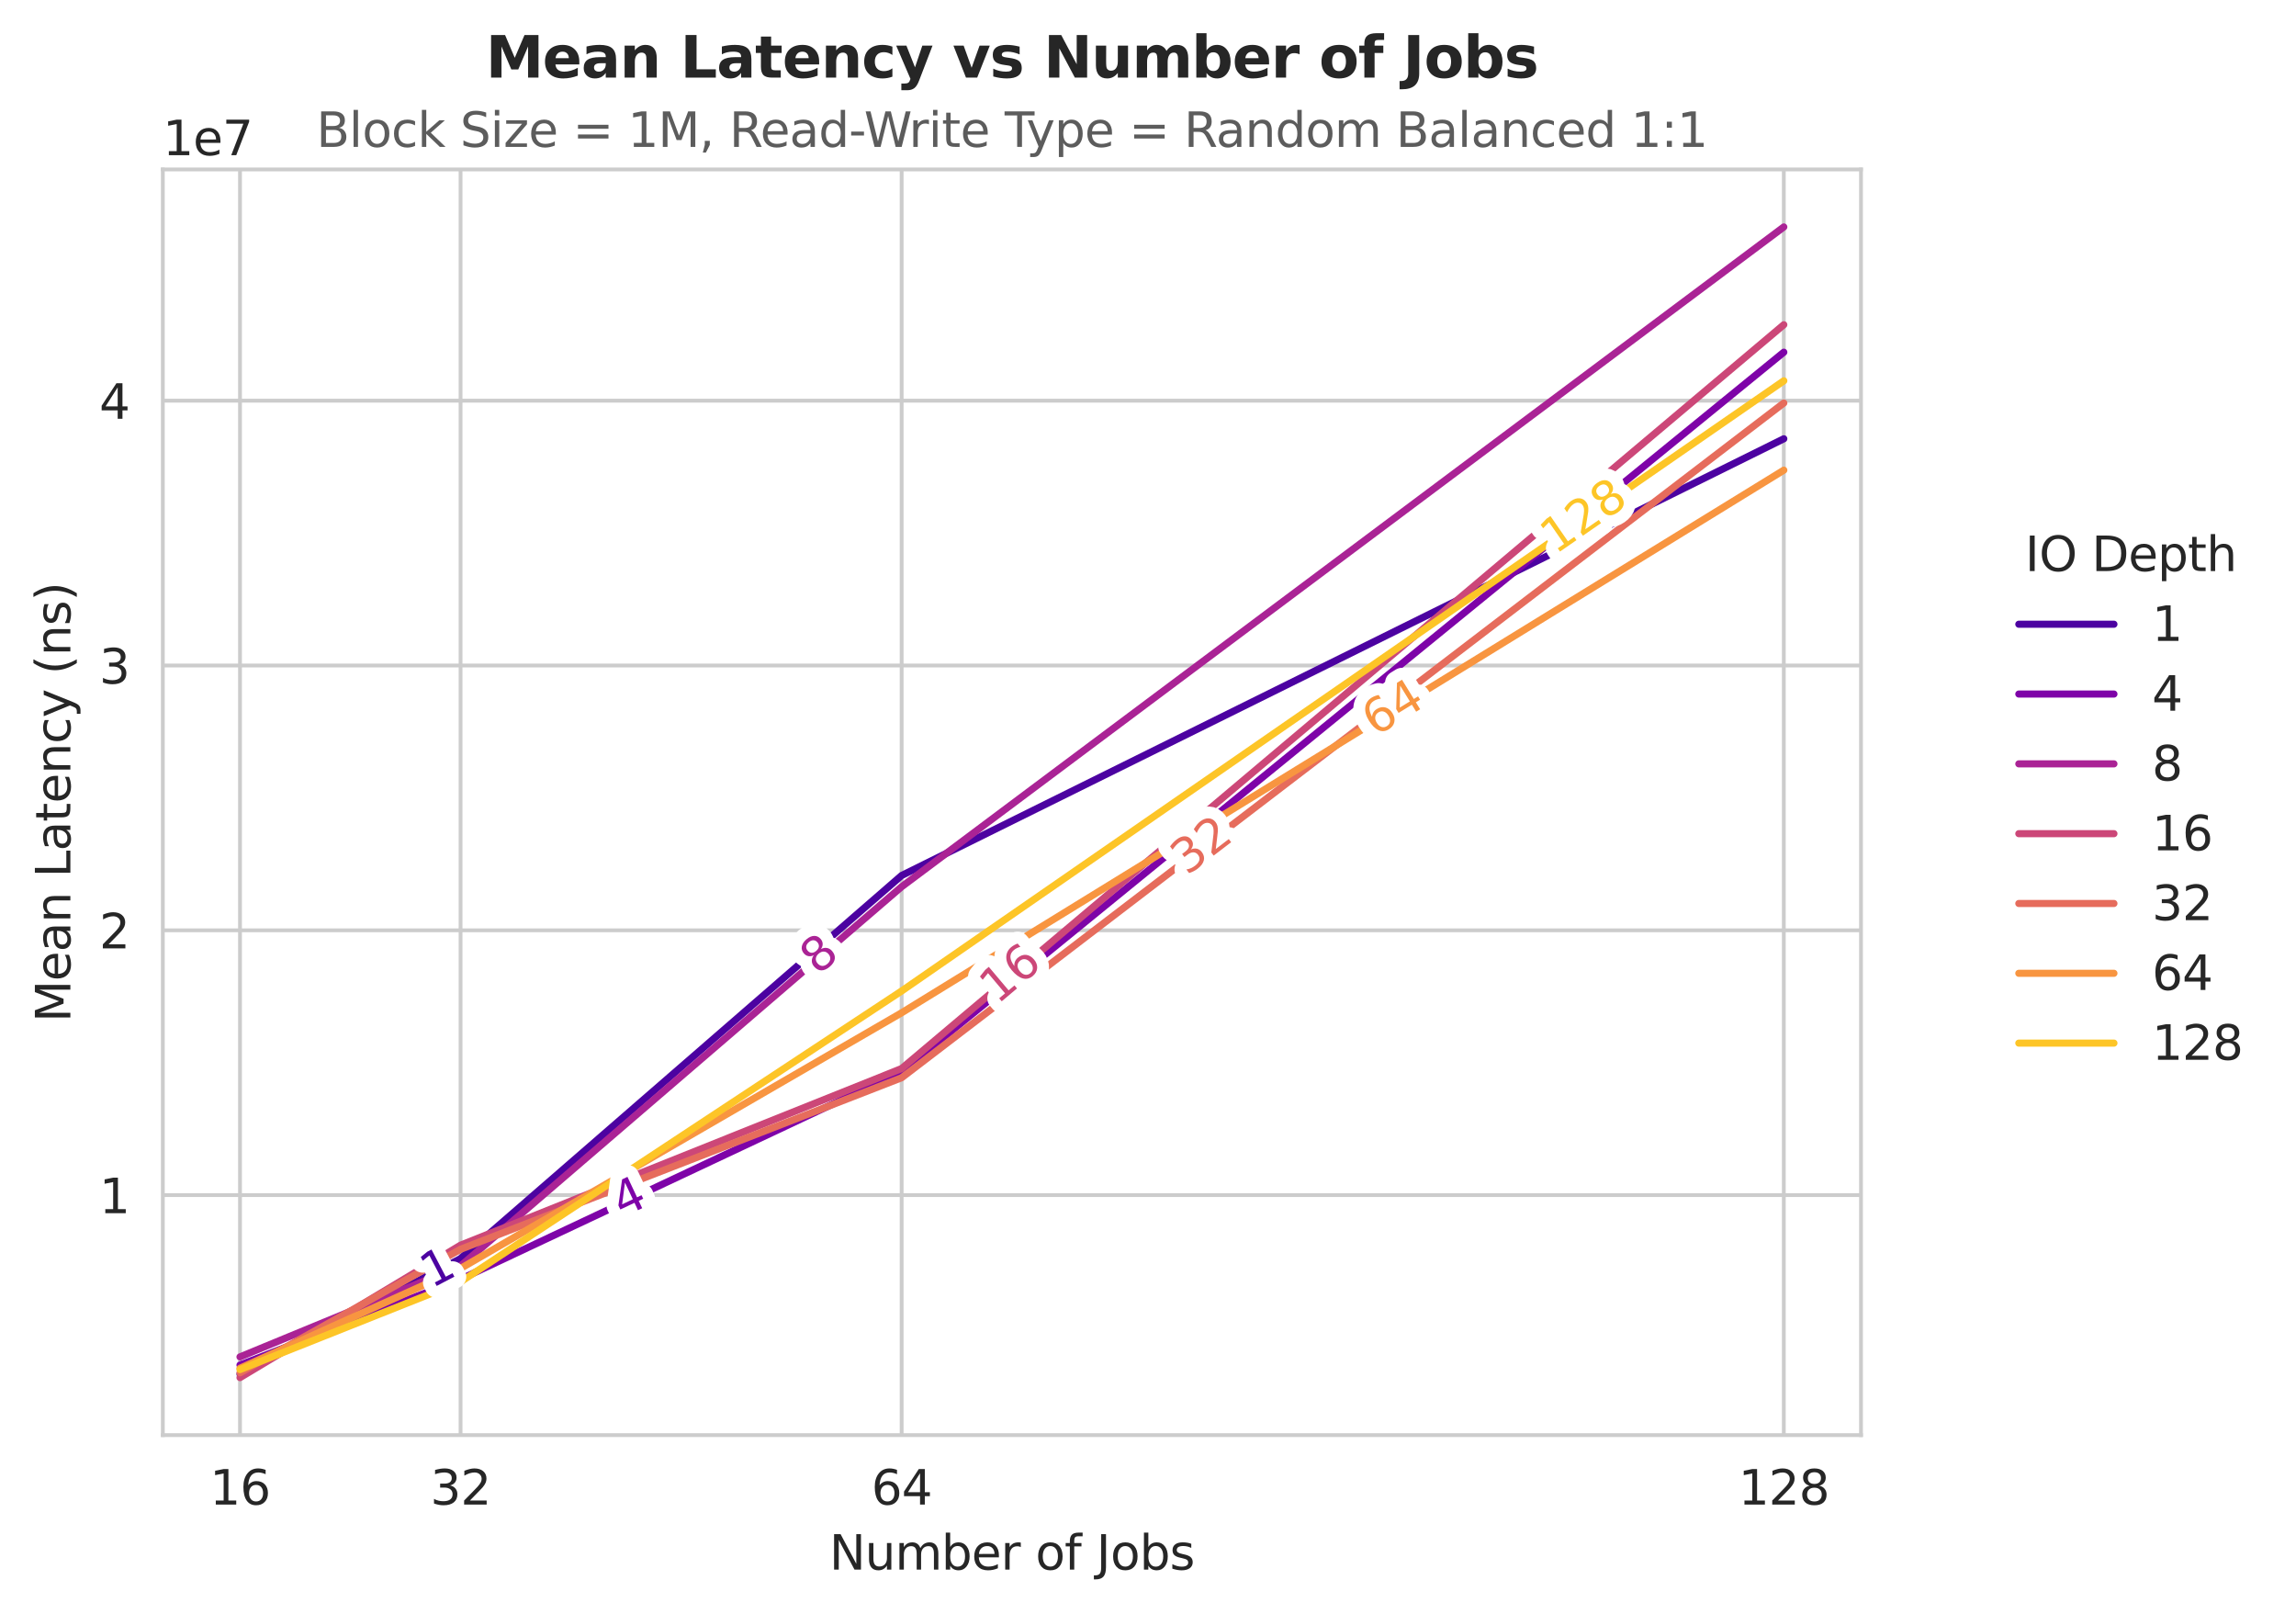 <?xml version="1.0" encoding="utf-8" standalone="no"?>
<!DOCTYPE svg PUBLIC "-//W3C//DTD SVG 1.1//EN"
  "http://www.w3.org/Graphics/SVG/1.1/DTD/svg11.dtd">
<svg xmlns:xlink="http://www.w3.org/1999/xlink" width="482.841pt" height="339.292pt" viewBox="0 0 482.841 339.292" xmlns="http://www.w3.org/2000/svg" version="1.1">
 <defs>
  <style type="text/css">*{stroke-linejoin: round; stroke-linecap: butt}</style>
 </defs>
 <g id="figure_1">
  <g id="patch_1">
   <path d="M 0 339.292 
L 482.841 339.292 
L 482.841 0 
L 0 0 
z
" style="fill: #ffffff"/>
  </g>
  <g id="axes_1">
   <g id="patch_2">
    <path d="M 34.241 301.736 
L 391.361 301.736 
L 391.361 35.624 
L 34.241 35.624 
z
" style="fill: #ffffff"/>
   </g>
   <g id="matplotlib.axis_1">
    <g id="xtick_1">
     <g id="line2d_1">
      <path d="M 189.611 301.736 
L 189.611 35.624 
" clip-path="url(#p6f9c95b800)" style="fill: none; stroke: #cccccc; stroke-width: 0.8; stroke-linecap: round"/>
     </g>
     <g id="text_1">
      <!-- 64 -->
      <g style="fill: #262626" transform="translate(183.249 316.334) scale(0.1 -0.1)">
       <defs>
        <path id="DejaVuSans-36" d="M 2113 2584 
Q 1688 2584 1439 2293 
Q 1191 2003 1191 1497 
Q 1191 994 1439 701 
Q 1688 409 2113 409 
Q 2538 409 2786 701 
Q 3034 994 3034 1497 
Q 3034 2003 2786 2293 
Q 2538 2584 2113 2584 
z
M 3366 4563 
L 3366 3988 
Q 3128 4100 2886 4159 
Q 2644 4219 2406 4219 
Q 1781 4219 1451 3797 
Q 1122 3375 1075 2522 
Q 1259 2794 1537 2939 
Q 1816 3084 2150 3084 
Q 2853 3084 3261 2657 
Q 3669 2231 3669 1497 
Q 3669 778 3244 343 
Q 2819 -91 2113 -91 
Q 1303 -91 875 529 
Q 447 1150 447 2328 
Q 447 3434 972 4092 
Q 1497 4750 2381 4750 
Q 2619 4750 2861 4703 
Q 3103 4656 3366 4563 
z
" transform="scale(0.016)"/>
        <path id="DejaVuSans-34" d="M 2419 4116 
L 825 1625 
L 2419 1625 
L 2419 4116 
z
M 2253 4666 
L 3047 4666 
L 3047 1625 
L 3713 1625 
L 3713 1100 
L 3047 1100 
L 3047 0 
L 2419 0 
L 2419 1100 
L 313 1100 
L 313 1709 
L 2253 4666 
z
" transform="scale(0.016)"/>
       </defs>
       <use xlink:href="#DejaVuSans-36"/>
       <use xlink:href="#DejaVuSans-34" transform="translate(63.623 0)"/>
      </g>
     </g>
    </g>
    <g id="xtick_2">
     <g id="line2d_2">
      <path d="M 375.128 301.736 
L 375.128 35.624 
" clip-path="url(#p6f9c95b800)" style="fill: none; stroke: #cccccc; stroke-width: 0.8; stroke-linecap: round"/>
     </g>
     <g id="text_2">
      <!-- 128 -->
      <g style="fill: #262626" transform="translate(365.584 316.334) scale(0.1 -0.1)">
       <defs>
        <path id="DejaVuSans-31" d="M 794 531 
L 1825 531 
L 1825 4091 
L 703 3866 
L 703 4441 
L 1819 4666 
L 2450 4666 
L 2450 531 
L 3481 531 
L 3481 0 
L 794 0 
L 794 531 
z
" transform="scale(0.016)"/>
        <path id="DejaVuSans-32" d="M 1228 531 
L 3431 531 
L 3431 0 
L 469 0 
L 469 531 
Q 828 903 1448 1529 
Q 2069 2156 2228 2338 
Q 2531 2678 2651 2914 
Q 2772 3150 2772 3378 
Q 2772 3750 2511 3984 
Q 2250 4219 1831 4219 
Q 1534 4219 1204 4116 
Q 875 4013 500 3803 
L 500 4441 
Q 881 4594 1212 4672 
Q 1544 4750 1819 4750 
Q 2544 4750 2975 4387 
Q 3406 4025 3406 3419 
Q 3406 3131 3298 2873 
Q 3191 2616 2906 2266 
Q 2828 2175 2409 1742 
Q 1991 1309 1228 531 
z
" transform="scale(0.016)"/>
        <path id="DejaVuSans-38" d="M 2034 2216 
Q 1584 2216 1326 1975 
Q 1069 1734 1069 1313 
Q 1069 891 1326 650 
Q 1584 409 2034 409 
Q 2484 409 2743 651 
Q 3003 894 3003 1313 
Q 3003 1734 2745 1975 
Q 2488 2216 2034 2216 
z
M 1403 2484 
Q 997 2584 770 2862 
Q 544 3141 544 3541 
Q 544 4100 942 4425 
Q 1341 4750 2034 4750 
Q 2731 4750 3128 4425 
Q 3525 4100 3525 3541 
Q 3525 3141 3298 2862 
Q 3072 2584 2669 2484 
Q 3125 2378 3379 2068 
Q 3634 1759 3634 1313 
Q 3634 634 3220 271 
Q 2806 -91 2034 -91 
Q 1263 -91 848 271 
Q 434 634 434 1313 
Q 434 1759 690 2068 
Q 947 2378 1403 2484 
z
M 1172 3481 
Q 1172 3119 1398 2916 
Q 1625 2713 2034 2713 
Q 2441 2713 2670 2916 
Q 2900 3119 2900 3481 
Q 2900 3844 2670 4047 
Q 2441 4250 2034 4250 
Q 1625 4250 1398 4047 
Q 1172 3844 1172 3481 
z
" transform="scale(0.016)"/>
       </defs>
       <use xlink:href="#DejaVuSans-31"/>
       <use xlink:href="#DejaVuSans-32" transform="translate(63.623 0)"/>
       <use xlink:href="#DejaVuSans-38" transform="translate(127.246 0)"/>
      </g>
     </g>
    </g>
    <g id="xtick_3">
     <g id="line2d_3">
      <path d="M 96.853 301.736 
L 96.853 35.624 
" clip-path="url(#p6f9c95b800)" style="fill: none; stroke: #cccccc; stroke-width: 0.8; stroke-linecap: round"/>
     </g>
     <g id="text_3">
      <!-- 32 -->
      <g style="fill: #262626" transform="translate(90.49 316.334) scale(0.1 -0.1)">
       <defs>
        <path id="DejaVuSans-33" d="M 2597 2516 
Q 3050 2419 3304 2112 
Q 3559 1806 3559 1356 
Q 3559 666 3084 287 
Q 2609 -91 1734 -91 
Q 1441 -91 1130 -33 
Q 819 25 488 141 
L 488 750 
Q 750 597 1062 519 
Q 1375 441 1716 441 
Q 2309 441 2620 675 
Q 2931 909 2931 1356 
Q 2931 1769 2642 2001 
Q 2353 2234 1838 2234 
L 1294 2234 
L 1294 2753 
L 1863 2753 
Q 2328 2753 2575 2939 
Q 2822 3125 2822 3475 
Q 2822 3834 2567 4026 
Q 2313 4219 1838 4219 
Q 1578 4219 1281 4162 
Q 984 4106 628 3988 
L 628 4550 
Q 988 4650 1302 4700 
Q 1616 4750 1894 4750 
Q 2613 4750 3031 4423 
Q 3450 4097 3450 3541 
Q 3450 3153 3228 2886 
Q 3006 2619 2597 2516 
z
" transform="scale(0.016)"/>
       </defs>
       <use xlink:href="#DejaVuSans-33"/>
       <use xlink:href="#DejaVuSans-32" transform="translate(63.623 0)"/>
      </g>
     </g>
    </g>
    <g id="xtick_4">
     <g id="line2d_4">
      <path d="M 50.473 301.736 
L 50.473 35.624 
" clip-path="url(#p6f9c95b800)" style="fill: none; stroke: #cccccc; stroke-width: 0.8; stroke-linecap: round"/>
     </g>
     <g id="text_4">
      <!-- 16 -->
      <g style="fill: #262626" transform="translate(44.111 316.334) scale(0.1 -0.1)">
       <use xlink:href="#DejaVuSans-31"/>
       <use xlink:href="#DejaVuSans-36" transform="translate(63.623 0)"/>
      </g>
     </g>
    </g>
    <g id="text_5">
     <!-- Number of Jobs -->
     <g style="fill: #262626" transform="translate(174.404 330.012) scale(0.1 -0.1)">
      <defs>
       <path id="DejaVuSans-4e" d="M 628 4666 
L 1478 4666 
L 3547 763 
L 3547 4666 
L 4159 4666 
L 4159 0 
L 3309 0 
L 1241 3903 
L 1241 0 
L 628 0 
L 628 4666 
z
" transform="scale(0.016)"/>
       <path id="DejaVuSans-75" d="M 544 1381 
L 544 3500 
L 1119 3500 
L 1119 1403 
Q 1119 906 1312 657 
Q 1506 409 1894 409 
Q 2359 409 2629 706 
Q 2900 1003 2900 1516 
L 2900 3500 
L 3475 3500 
L 3475 0 
L 2900 0 
L 2900 538 
Q 2691 219 2414 64 
Q 2138 -91 1772 -91 
Q 1169 -91 856 284 
Q 544 659 544 1381 
z
M 1991 3584 
L 1991 3584 
z
" transform="scale(0.016)"/>
       <path id="DejaVuSans-6d" d="M 3328 2828 
Q 3544 3216 3844 3400 
Q 4144 3584 4550 3584 
Q 5097 3584 5394 3201 
Q 5691 2819 5691 2113 
L 5691 0 
L 5113 0 
L 5113 2094 
Q 5113 2597 4934 2840 
Q 4756 3084 4391 3084 
Q 3944 3084 3684 2787 
Q 3425 2491 3425 1978 
L 3425 0 
L 2847 0 
L 2847 2094 
Q 2847 2600 2669 2842 
Q 2491 3084 2119 3084 
Q 1678 3084 1418 2786 
Q 1159 2488 1159 1978 
L 1159 0 
L 581 0 
L 581 3500 
L 1159 3500 
L 1159 2956 
Q 1356 3278 1631 3431 
Q 1906 3584 2284 3584 
Q 2666 3584 2933 3390 
Q 3200 3197 3328 2828 
z
" transform="scale(0.016)"/>
       <path id="DejaVuSans-62" d="M 3116 1747 
Q 3116 2381 2855 2742 
Q 2594 3103 2138 3103 
Q 1681 3103 1420 2742 
Q 1159 2381 1159 1747 
Q 1159 1113 1420 752 
Q 1681 391 2138 391 
Q 2594 391 2855 752 
Q 3116 1113 3116 1747 
z
M 1159 2969 
Q 1341 3281 1617 3432 
Q 1894 3584 2278 3584 
Q 2916 3584 3314 3078 
Q 3713 2572 3713 1747 
Q 3713 922 3314 415 
Q 2916 -91 2278 -91 
Q 1894 -91 1617 61 
Q 1341 213 1159 525 
L 1159 0 
L 581 0 
L 581 4863 
L 1159 4863 
L 1159 2969 
z
" transform="scale(0.016)"/>
       <path id="DejaVuSans-65" d="M 3597 1894 
L 3597 1613 
L 953 1613 
Q 991 1019 1311 708 
Q 1631 397 2203 397 
Q 2534 397 2845 478 
Q 3156 559 3463 722 
L 3463 178 
Q 3153 47 2828 -22 
Q 2503 -91 2169 -91 
Q 1331 -91 842 396 
Q 353 884 353 1716 
Q 353 2575 817 3079 
Q 1281 3584 2069 3584 
Q 2775 3584 3186 3129 
Q 3597 2675 3597 1894 
z
M 3022 2063 
Q 3016 2534 2758 2815 
Q 2500 3097 2075 3097 
Q 1594 3097 1305 2825 
Q 1016 2553 972 2059 
L 3022 2063 
z
" transform="scale(0.016)"/>
       <path id="DejaVuSans-72" d="M 2631 2963 
Q 2534 3019 2420 3045 
Q 2306 3072 2169 3072 
Q 1681 3072 1420 2755 
Q 1159 2438 1159 1844 
L 1159 0 
L 581 0 
L 581 3500 
L 1159 3500 
L 1159 2956 
Q 1341 3275 1631 3429 
Q 1922 3584 2338 3584 
Q 2397 3584 2469 3576 
Q 2541 3569 2628 3553 
L 2631 2963 
z
" transform="scale(0.016)"/>
       <path id="DejaVuSans-20" transform="scale(0.016)"/>
       <path id="DejaVuSans-6f" d="M 1959 3097 
Q 1497 3097 1228 2736 
Q 959 2375 959 1747 
Q 959 1119 1226 758 
Q 1494 397 1959 397 
Q 2419 397 2687 759 
Q 2956 1122 2956 1747 
Q 2956 2369 2687 2733 
Q 2419 3097 1959 3097 
z
M 1959 3584 
Q 2709 3584 3137 3096 
Q 3566 2609 3566 1747 
Q 3566 888 3137 398 
Q 2709 -91 1959 -91 
Q 1206 -91 779 398 
Q 353 888 353 1747 
Q 353 2609 779 3096 
Q 1206 3584 1959 3584 
z
" transform="scale(0.016)"/>
       <path id="DejaVuSans-66" d="M 2375 4863 
L 2375 4384 
L 1825 4384 
Q 1516 4384 1395 4259 
Q 1275 4134 1275 3809 
L 1275 3500 
L 2222 3500 
L 2222 3053 
L 1275 3053 
L 1275 0 
L 697 0 
L 697 3053 
L 147 3053 
L 147 3500 
L 697 3500 
L 697 3744 
Q 697 4328 969 4595 
Q 1241 4863 1831 4863 
L 2375 4863 
z
" transform="scale(0.016)"/>
       <path id="DejaVuSans-4a" d="M 628 4666 
L 1259 4666 
L 1259 325 
Q 1259 -519 939 -900 
Q 619 -1281 -91 -1281 
L -331 -1281 
L -331 -750 
L -134 -750 
Q 284 -750 456 -515 
Q 628 -281 628 325 
L 628 4666 
z
" transform="scale(0.016)"/>
       <path id="DejaVuSans-73" d="M 2834 3397 
L 2834 2853 
Q 2591 2978 2328 3040 
Q 2066 3103 1784 3103 
Q 1356 3103 1142 2972 
Q 928 2841 928 2578 
Q 928 2378 1081 2264 
Q 1234 2150 1697 2047 
L 1894 2003 
Q 2506 1872 2764 1633 
Q 3022 1394 3022 966 
Q 3022 478 2636 193 
Q 2250 -91 1575 -91 
Q 1294 -91 989 -36 
Q 684 19 347 128 
L 347 722 
Q 666 556 975 473 
Q 1284 391 1588 391 
Q 1994 391 2212 530 
Q 2431 669 2431 922 
Q 2431 1156 2273 1281 
Q 2116 1406 1581 1522 
L 1381 1569 
Q 847 1681 609 1914 
Q 372 2147 372 2553 
Q 372 3047 722 3315 
Q 1072 3584 1716 3584 
Q 2034 3584 2315 3537 
Q 2597 3491 2834 3397 
z
" transform="scale(0.016)"/>
      </defs>
      <use xlink:href="#DejaVuSans-4e"/>
      <use xlink:href="#DejaVuSans-75" transform="translate(74.805 0)"/>
      <use xlink:href="#DejaVuSans-6d" transform="translate(138.184 0)"/>
      <use xlink:href="#DejaVuSans-62" transform="translate(235.596 0)"/>
      <use xlink:href="#DejaVuSans-65" transform="translate(299.072 0)"/>
      <use xlink:href="#DejaVuSans-72" transform="translate(360.596 0)"/>
      <use xlink:href="#DejaVuSans-20" transform="translate(401.709 0)"/>
      <use xlink:href="#DejaVuSans-6f" transform="translate(433.496 0)"/>
      <use xlink:href="#DejaVuSans-66" transform="translate(494.678 0)"/>
      <use xlink:href="#DejaVuSans-20" transform="translate(529.883 0)"/>
      <use xlink:href="#DejaVuSans-4a" transform="translate(561.67 0)"/>
      <use xlink:href="#DejaVuSans-6f" transform="translate(591.162 0)"/>
      <use xlink:href="#DejaVuSans-62" transform="translate(652.344 0)"/>
      <use xlink:href="#DejaVuSans-73" transform="translate(715.82 0)"/>
     </g>
    </g>
   </g>
   <g id="matplotlib.axis_2">
    <g id="ytick_1">
     <g id="line2d_5">
      <path d="M 34.241 251.271 
L 391.361 251.271 
" clip-path="url(#p6f9c95b800)" style="fill: none; stroke: #cccccc; stroke-width: 0.8; stroke-linecap: round"/>
     </g>
     <g id="text_6">
      <!-- 1 -->
      <g style="fill: #262626" transform="translate(20.878 255.07) scale(0.1 -0.1)">
       <use xlink:href="#DejaVuSans-31"/>
      </g>
     </g>
    </g>
    <g id="ytick_2">
     <g id="line2d_6">
      <path d="M 34.241 195.594 
L 391.361 195.594 
" clip-path="url(#p6f9c95b800)" style="fill: none; stroke: #cccccc; stroke-width: 0.8; stroke-linecap: round"/>
     </g>
     <g id="text_7">
      <!-- 2 -->
      <g style="fill: #262626" transform="translate(20.878 199.393) scale(0.1 -0.1)">
       <use xlink:href="#DejaVuSans-32"/>
      </g>
     </g>
    </g>
    <g id="ytick_3">
     <g id="line2d_7">
      <path d="M 34.241 139.917 
L 391.361 139.917 
" clip-path="url(#p6f9c95b800)" style="fill: none; stroke: #cccccc; stroke-width: 0.8; stroke-linecap: round"/>
     </g>
     <g id="text_8">
      <!-- 3 -->
      <g style="fill: #262626" transform="translate(20.878 143.716) scale(0.1 -0.1)">
       <use xlink:href="#DejaVuSans-33"/>
      </g>
     </g>
    </g>
    <g id="ytick_4">
     <g id="line2d_8">
      <path d="M 34.241 84.239 
L 391.361 84.239 
" clip-path="url(#p6f9c95b800)" style="fill: none; stroke: #cccccc; stroke-width: 0.8; stroke-linecap: round"/>
     </g>
     <g id="text_9">
      <!-- 4 -->
      <g style="fill: #262626" transform="translate(20.878 88.039) scale(0.1 -0.1)">
       <use xlink:href="#DejaVuSans-34"/>
      </g>
     </g>
    </g>
    <g id="text_10">
     <!-- Mean Latency (ns) -->
     <g style="fill: #262626" transform="translate(14.798 214.92) rotate(-90) scale(0.1 -0.1)">
      <defs>
       <path id="DejaVuSans-4d" d="M 628 4666 
L 1569 4666 
L 2759 1491 
L 3956 4666 
L 4897 4666 
L 4897 0 
L 4281 0 
L 4281 4097 
L 3078 897 
L 2444 897 
L 1241 4097 
L 1241 0 
L 628 0 
L 628 4666 
z
" transform="scale(0.016)"/>
       <path id="DejaVuSans-61" d="M 2194 1759 
Q 1497 1759 1228 1600 
Q 959 1441 959 1056 
Q 959 750 1161 570 
Q 1363 391 1709 391 
Q 2188 391 2477 730 
Q 2766 1069 2766 1631 
L 2766 1759 
L 2194 1759 
z
M 3341 1997 
L 3341 0 
L 2766 0 
L 2766 531 
Q 2569 213 2275 61 
Q 1981 -91 1556 -91 
Q 1019 -91 701 211 
Q 384 513 384 1019 
Q 384 1609 779 1909 
Q 1175 2209 1959 2209 
L 2766 2209 
L 2766 2266 
Q 2766 2663 2505 2880 
Q 2244 3097 1772 3097 
Q 1472 3097 1187 3025 
Q 903 2953 641 2809 
L 641 3341 
Q 956 3463 1253 3523 
Q 1550 3584 1831 3584 
Q 2591 3584 2966 3190 
Q 3341 2797 3341 1997 
z
" transform="scale(0.016)"/>
       <path id="DejaVuSans-6e" d="M 3513 2113 
L 3513 0 
L 2938 0 
L 2938 2094 
Q 2938 2591 2744 2837 
Q 2550 3084 2163 3084 
Q 1697 3084 1428 2787 
Q 1159 2491 1159 1978 
L 1159 0 
L 581 0 
L 581 3500 
L 1159 3500 
L 1159 2956 
Q 1366 3272 1645 3428 
Q 1925 3584 2291 3584 
Q 2894 3584 3203 3211 
Q 3513 2838 3513 2113 
z
" transform="scale(0.016)"/>
       <path id="DejaVuSans-4c" d="M 628 4666 
L 1259 4666 
L 1259 531 
L 3531 531 
L 3531 0 
L 628 0 
L 628 4666 
z
" transform="scale(0.016)"/>
       <path id="DejaVuSans-74" d="M 1172 4494 
L 1172 3500 
L 2356 3500 
L 2356 3053 
L 1172 3053 
L 1172 1153 
Q 1172 725 1289 603 
Q 1406 481 1766 481 
L 2356 481 
L 2356 0 
L 1766 0 
Q 1100 0 847 248 
Q 594 497 594 1153 
L 594 3053 
L 172 3053 
L 172 3500 
L 594 3500 
L 594 4494 
L 1172 4494 
z
" transform="scale(0.016)"/>
       <path id="DejaVuSans-63" d="M 3122 3366 
L 3122 2828 
Q 2878 2963 2633 3030 
Q 2388 3097 2138 3097 
Q 1578 3097 1268 2742 
Q 959 2388 959 1747 
Q 959 1106 1268 751 
Q 1578 397 2138 397 
Q 2388 397 2633 464 
Q 2878 531 3122 666 
L 3122 134 
Q 2881 22 2623 -34 
Q 2366 -91 2075 -91 
Q 1284 -91 818 406 
Q 353 903 353 1747 
Q 353 2603 823 3093 
Q 1294 3584 2113 3584 
Q 2378 3584 2631 3529 
Q 2884 3475 3122 3366 
z
" transform="scale(0.016)"/>
       <path id="DejaVuSans-79" d="M 2059 -325 
Q 1816 -950 1584 -1140 
Q 1353 -1331 966 -1331 
L 506 -1331 
L 506 -850 
L 844 -850 
Q 1081 -850 1212 -737 
Q 1344 -625 1503 -206 
L 1606 56 
L 191 3500 
L 800 3500 
L 1894 763 
L 2988 3500 
L 3597 3500 
L 2059 -325 
z
" transform="scale(0.016)"/>
       <path id="DejaVuSans-28" d="M 1984 4856 
Q 1566 4138 1362 3434 
Q 1159 2731 1159 2009 
Q 1159 1288 1364 580 
Q 1569 -128 1984 -844 
L 1484 -844 
Q 1016 -109 783 600 
Q 550 1309 550 2009 
Q 550 2706 781 3412 
Q 1013 4119 1484 4856 
L 1984 4856 
z
" transform="scale(0.016)"/>
       <path id="DejaVuSans-29" d="M 513 4856 
L 1013 4856 
Q 1481 4119 1714 3412 
Q 1947 2706 1947 2009 
Q 1947 1309 1714 600 
Q 1481 -109 1013 -844 
L 513 -844 
Q 928 -128 1133 580 
Q 1338 1288 1338 2009 
Q 1338 2731 1133 3434 
Q 928 4138 513 4856 
z
" transform="scale(0.016)"/>
      </defs>
      <use xlink:href="#DejaVuSans-4d"/>
      <use xlink:href="#DejaVuSans-65" transform="translate(86.279 0)"/>
      <use xlink:href="#DejaVuSans-61" transform="translate(147.803 0)"/>
      <use xlink:href="#DejaVuSans-6e" transform="translate(209.082 0)"/>
      <use xlink:href="#DejaVuSans-20" transform="translate(272.461 0)"/>
      <use xlink:href="#DejaVuSans-4c" transform="translate(304.248 0)"/>
      <use xlink:href="#DejaVuSans-61" transform="translate(359.961 0)"/>
      <use xlink:href="#DejaVuSans-74" transform="translate(421.24 0)"/>
      <use xlink:href="#DejaVuSans-65" transform="translate(460.449 0)"/>
      <use xlink:href="#DejaVuSans-6e" transform="translate(521.973 0)"/>
      <use xlink:href="#DejaVuSans-63" transform="translate(585.352 0)"/>
      <use xlink:href="#DejaVuSans-79" transform="translate(640.332 0)"/>
      <use xlink:href="#DejaVuSans-20" transform="translate(699.512 0)"/>
      <use xlink:href="#DejaVuSans-28" transform="translate(731.299 0)"/>
      <use xlink:href="#DejaVuSans-6e" transform="translate(770.312 0)"/>
      <use xlink:href="#DejaVuSans-73" transform="translate(833.691 0)"/>
      <use xlink:href="#DejaVuSans-29" transform="translate(885.791 0)"/>
     </g>
    </g>
    <g id="text_11">
     <!-- 1e7 -->
     <g style="fill: #262626" transform="translate(34.241 32.624) scale(0.1 -0.1)">
      <defs>
       <path id="DejaVuSans-37" d="M 525 4666 
L 3525 4666 
L 3525 4397 
L 1831 0 
L 1172 0 
L 2766 4134 
L 525 4134 
L 525 4666 
z
" transform="scale(0.016)"/>
      </defs>
      <use xlink:href="#DejaVuSans-31"/>
      <use xlink:href="#DejaVuSans-65" transform="translate(63.623 0)"/>
      <use xlink:href="#DejaVuSans-37" transform="translate(125.146 0)"/>
     </g>
    </g>
   </g>
   <g id="FillBetweenPolyCollection_1"/>
   <g id="FillBetweenPolyCollection_2"/>
   <g id="FillBetweenPolyCollection_3"/>
   <g id="FillBetweenPolyCollection_4"/>
   <g id="FillBetweenPolyCollection_5"/>
   <g id="FillBetweenPolyCollection_6"/>
   <g id="FillBetweenPolyCollection_7"/>
   <g id="line2d_9">
    <path d="M 50.473 288.91 
L 96.853 264.62 
L 189.611 184.072 
L 375.128 92.252 
" clip-path="url(#p6f9c95b800)" style="fill: none; stroke: #4c02a1; stroke-width: 1.5; stroke-linecap: round"/>
   </g>
   <g id="line2d_10">
    <path d="M 50.473 286.991 
L 96.853 268.959 
L 189.611 225.299 
L 375.128 74.053 
" clip-path="url(#p6f9c95b800)" style="fill: none; stroke: #7e03a8; stroke-width: 1.5; stroke-linecap: round"/>
   </g>
   <g id="line2d_11">
    <path d="M 50.473 285.282 
L 96.853 266.16 
L 189.611 186.435 
L 375.128 47.72 
" clip-path="url(#p6f9c95b800)" style="fill: none; stroke: #aa2395; stroke-width: 1.5; stroke-linecap: round"/>
   </g>
   <g id="line2d_12">
    <path d="M 50.473 289.64 
L 96.853 261.798 
L 189.611 224.658 
L 375.128 68.273 
" clip-path="url(#p6f9c95b800)" style="fill: none; stroke: #cc4778; stroke-width: 1.5; stroke-linecap: round"/>
   </g>
   <g id="line2d_13">
    <path d="M 50.473 288.628 
L 96.853 262.658 
L 189.611 226.593 
L 375.128 84.732 
" clip-path="url(#p6f9c95b800)" style="fill: none; stroke: #e66c5c; stroke-width: 1.5; stroke-linecap: round"/>
   </g>
   <g id="line2d_14">
    <path d="M 50.473 287.67 
L 96.853 266.691 
L 189.611 212.935 
L 375.128 98.852 
" clip-path="url(#p6f9c95b800)" style="fill: none; stroke: #f89540; stroke-width: 1.5; stroke-linecap: round"/>
   </g>
   <g id="line2d_15">
    <path d="M 50.473 287.955 
L 96.853 269.507 
L 189.611 208.352 
L 375.128 80.062 
" clip-path="url(#p6f9c95b800)" style="fill: none; stroke: #fdc527; stroke-width: 1.5; stroke-linecap: round"/>
   </g>
   <g id="line2d_16"/>
   <g id="line2d_17"/>
   <g id="line2d_18"/>
   <g id="line2d_19"/>
   <g id="line2d_20"/>
   <g id="line2d_21"/>
   <g id="line2d_22"/>
   <g id="text_12">
    <path d="M 91.449 269.628 
L 92.876 268.881 
L 90.295 263.953 
L 88.905 265.078 
L 88.488 264.282 
L 89.87 263.162 
L 90.743 262.704 
L 93.741 268.428 
L 95.168 267.68 
L 95.553 268.415 
L 91.834 270.363 
L 91.449 269.628 
z
" clip-path="url(#p6f9c95b800)" style="fill: #4c02a1; stroke: #ffffff; stroke-width: 5"/>
    <path d="M 91.449 269.628 
L 92.876 268.881 
L 90.295 263.953 
L 88.905 265.078 
L 88.488 264.282 
L 89.87 263.162 
L 90.743 262.704 
L 93.741 268.428 
L 95.168 267.68 
L 95.553 268.415 
L 91.834 270.363 
L 91.449 269.628 
z
" clip-path="url(#p6f9c95b800)" style="fill: #4c02a1"/>
   </g>
   <g id="text_13">
    <path d="M 131.426 248.628 
L 130.83 253.21 
L 133.084 252.149 
L 131.426 248.628 
z
M 130.826 247.961 
L 131.948 247.432 
L 133.972 251.731 
L 134.913 251.288 
L 135.263 252.03 
L 134.321 252.474 
L 135.053 254.029 
L 134.165 254.447 
L 133.433 252.891 
L 130.456 254.293 
L 130.051 253.432 
L 130.826 247.961 
z
" clip-path="url(#p6f9c95b800)" style="fill: #7e03a8; stroke: #ffffff; stroke-width: 5"/>
    <path d="M 131.426 248.628 
L 130.83 253.21 
L 133.084 252.149 
L 131.426 248.628 
z
M 130.826 247.961 
L 131.948 247.432 
L 133.972 251.731 
L 134.913 251.288 
L 135.263 252.03 
L 134.321 252.474 
L 135.053 254.029 
L 134.165 254.447 
L 133.433 252.891 
L 130.456 254.293 
L 130.051 253.432 
L 130.826 247.961 
z
" clip-path="url(#p6f9c95b800)" style="fill: #7e03a8"/>
   </g>
   <g id="text_14">
    <path d="M 172.164 200.503 
Q 171.631 200.961 171.57 201.51 
Q 171.511 202.057 171.94 202.556 
Q 172.37 203.056 172.92 203.08 
Q 173.471 203.103 174.004 202.644 
Q 174.538 202.186 174.598 201.636 
Q 174.659 201.083 174.232 200.586 
Q 173.803 200.087 173.252 200.065 
Q 172.702 200.041 172.164 200.503 
z
M 171.143 200.828 
Q 170.56 201.123 170.008 201.025 
Q 169.456 200.925 169.049 200.451 
Q 168.48 199.788 168.62 198.998 
Q 168.762 198.206 169.583 197.5 
Q 170.409 196.791 171.211 196.771 
Q 172.012 196.752 172.581 197.415 
Q 172.989 197.889 173.004 198.45 
Q 173.019 199.01 172.643 199.539 
Q 173.292 199.2 173.908 199.309 
Q 174.525 199.415 174.98 199.944 
Q 175.671 200.748 175.55 201.6 
Q 175.428 202.451 174.514 203.237 
Q 173.6 204.022 172.739 204.016 
Q 171.879 204.007 171.188 203.203 
Q 170.733 202.674 170.722 202.047 
Q 170.711 201.418 171.143 200.828 
z
M 169.854 199.882 
Q 170.223 200.311 170.697 200.321 
Q 171.173 200.331 171.658 199.914 
Q 172.14 199.5 172.205 199.026 
Q 172.27 198.551 171.902 198.122 
Q 171.532 197.692 171.053 197.686 
Q 170.575 197.678 170.092 198.093 
Q 169.608 198.51 169.546 198.981 
Q 169.484 199.452 169.854 199.882 
z
" clip-path="url(#p6f9c95b800)" style="fill: #aa2395; stroke: #ffffff; stroke-width: 5"/>
    <path d="M 172.164 200.503 
Q 171.631 200.961 171.57 201.51 
Q 171.511 202.057 171.94 202.556 
Q 172.37 203.056 172.92 203.08 
Q 173.471 203.103 174.004 202.644 
Q 174.538 202.186 174.598 201.636 
Q 174.659 201.083 174.232 200.586 
Q 173.803 200.087 173.252 200.065 
Q 172.702 200.041 172.164 200.503 
z
M 171.143 200.828 
Q 170.56 201.123 170.008 201.025 
Q 169.456 200.925 169.049 200.451 
Q 168.48 199.788 168.62 198.998 
Q 168.762 198.206 169.583 197.5 
Q 170.409 196.791 171.211 196.771 
Q 172.012 196.752 172.581 197.415 
Q 172.989 197.889 173.004 198.45 
Q 173.019 199.01 172.643 199.539 
Q 173.292 199.2 173.908 199.309 
Q 174.525 199.415 174.98 199.944 
Q 175.671 200.748 175.55 201.6 
Q 175.428 202.451 174.514 203.237 
Q 173.6 204.022 172.739 204.016 
Q 171.879 204.007 171.188 203.203 
Q 170.733 202.674 170.722 202.047 
Q 170.711 201.418 171.143 200.828 
z
M 169.854 199.882 
Q 170.223 200.311 170.697 200.321 
Q 171.173 200.331 171.658 199.914 
Q 172.14 199.5 172.205 199.026 
Q 172.27 198.551 171.902 198.122 
Q 171.532 197.692 171.053 197.686 
Q 170.575 197.678 170.092 198.093 
Q 169.608 198.51 169.546 198.981 
Q 169.484 199.452 169.854 199.882 
z
" clip-path="url(#p6f9c95b800)" style="fill: #aa2395"/>
   </g>
   <g id="text_15">
    <path d="M 210.128 209.886 
L 211.36 208.848 
L 207.775 204.595 
L 206.661 205.994 
L 206.082 205.307 
L 207.189 203.914 
L 207.942 203.279 
L 212.107 208.218 
L 213.338 207.18 
L 213.873 207.815 
L 210.663 210.521 
L 210.128 209.886 
z
M 214.501 202.005 
Q 213.993 202.433 213.989 203.031 
Q 213.985 203.627 214.494 204.232 
Q 215.001 204.833 215.592 204.933 
Q 216.184 205.031 216.691 204.603 
Q 217.199 204.175 217.201 203.576 
Q 217.203 202.977 216.696 202.376 
Q 216.186 201.771 215.598 201.674 
Q 215.009 201.577 214.501 202.005 
z
M 214.005 198.378 
L 214.584 199.065 
Q 214.187 199.171 213.838 199.345 
Q 213.489 199.517 213.205 199.756 
Q 212.458 200.386 212.489 201.222 
Q 212.521 202.058 213.323 203.124 
Q 213.269 202.614 213.455 202.161 
Q 213.643 201.706 214.042 201.37 
Q 214.882 200.662 215.799 200.761 
Q 216.715 200.859 217.455 201.736 
Q 218.179 202.595 218.109 203.543 
Q 218.038 204.489 217.195 205.2 
Q 216.227 206.016 215.092 205.706 
Q 213.955 205.395 212.769 203.988 
Q 211.655 202.667 211.619 201.352 
Q 211.584 200.037 212.64 199.147 
Q 212.924 198.907 213.261 198.72 
Q 213.597 198.532 214.005 198.378 
z
" clip-path="url(#p6f9c95b800)" style="fill: #cc4778; stroke: #ffffff; stroke-width: 5"/>
    <path d="M 210.128 209.886 
L 211.36 208.848 
L 207.775 204.595 
L 206.661 205.994 
L 206.082 205.307 
L 207.189 203.914 
L 207.942 203.279 
L 212.107 208.218 
L 213.338 207.18 
L 213.873 207.815 
L 210.663 210.521 
L 210.128 209.886 
z
M 214.501 202.005 
Q 213.993 202.433 213.989 203.031 
Q 213.985 203.627 214.494 204.232 
Q 215.001 204.833 215.592 204.933 
Q 216.184 205.031 216.691 204.603 
Q 217.199 204.175 217.201 203.576 
Q 217.203 202.977 216.696 202.376 
Q 216.186 201.771 215.598 201.674 
Q 215.009 201.577 214.501 202.005 
z
M 214.005 198.378 
L 214.584 199.065 
Q 214.187 199.171 213.838 199.345 
Q 213.489 199.517 213.205 199.756 
Q 212.458 200.386 212.489 201.222 
Q 212.521 202.058 213.323 203.124 
Q 213.269 202.614 213.455 202.161 
Q 213.643 201.706 214.042 201.37 
Q 214.882 200.662 215.799 200.761 
Q 216.715 200.859 217.455 201.736 
Q 218.179 202.595 218.109 203.543 
Q 218.038 204.489 217.195 205.2 
Q 216.227 206.016 215.092 205.706 
Q 213.955 205.395 212.769 203.988 
Q 211.655 202.667 211.619 201.352 
Q 211.584 200.037 212.64 199.147 
Q 212.924 198.907 213.261 198.72 
Q 213.597 198.532 214.005 198.378 
z
" clip-path="url(#p6f9c95b800)" style="fill: #cc4778"/>
   </g>
   <g id="text_16">
    <path d="M 250.434 178.607 
Q 251.088 178.298 251.695 178.438 
Q 252.302 178.576 252.729 179.134 
Q 253.384 179.99 253.154 180.912 
Q 252.923 181.832 251.837 182.662 
Q 251.474 182.94 251.032 183.164 
Q 250.591 183.387 250.07 183.557 
L 249.492 182.801 
Q 249.963 182.742 250.424 182.543 
Q 250.887 182.343 251.31 182.019 
Q 252.046 181.456 252.21 180.871 
Q 252.374 180.285 251.95 179.73 
Q 251.558 179.218 250.979 179.204 
Q 250.399 179.189 249.76 179.678 
L 249.084 180.194 
L 248.592 179.55 
L 249.298 179.01 
Q 249.875 178.568 250.005 178.103 
Q 250.135 177.638 249.803 177.203 
Q 249.462 176.758 248.964 176.762 
Q 248.465 176.763 247.876 177.214 
Q 247.553 177.461 247.238 177.813 
Q 246.923 178.165 246.593 178.649 
L 246.06 177.952 
Q 246.412 177.486 246.754 177.126 
Q 247.096 176.766 247.441 176.502 
Q 248.334 175.819 249.163 175.828 
Q 249.992 175.835 250.52 176.525 
Q 250.888 177.007 250.866 177.549 
Q 250.844 178.091 250.434 178.607 
z
M 255.673 178.506 
L 258.407 176.415 
L 258.911 177.074 
L 255.235 179.885 
L 254.731 179.226 
Q 254.823 178.424 254.999 177.058 
Q 255.174 175.691 255.199 175.314 
Q 255.252 174.604 255.177 174.197 
Q 255.103 173.79 254.887 173.507 
Q 254.534 173.045 253.988 173.002 
Q 253.441 172.958 252.921 173.356 
Q 252.552 173.638 252.24 174.079 
Q 251.93 174.519 251.664 175.136 
L 251.058 174.344 
Q 251.386 173.792 251.723 173.381 
Q 252.061 172.969 252.402 172.708 
Q 253.302 172.02 254.181 172.062 
Q 255.06 172.102 255.635 172.854 
Q 255.908 173.211 256.019 173.634 
Q 256.13 174.055 256.109 174.76 
Q 256.098 174.947 255.989 175.882 
Q 255.881 176.816 255.673 178.506 
z
" clip-path="url(#p6f9c95b800)" style="fill: #e66c5c; stroke: #ffffff; stroke-width: 5"/>
    <path d="M 250.434 178.607 
Q 251.088 178.298 251.695 178.438 
Q 252.302 178.576 252.729 179.134 
Q 253.384 179.99 253.154 180.912 
Q 252.923 181.832 251.837 182.662 
Q 251.474 182.94 251.032 183.164 
Q 250.591 183.387 250.07 183.557 
L 249.492 182.801 
Q 249.963 182.742 250.424 182.543 
Q 250.887 182.343 251.31 182.019 
Q 252.046 181.456 252.21 180.871 
Q 252.374 180.285 251.95 179.73 
Q 251.558 179.218 250.979 179.204 
Q 250.399 179.189 249.76 179.678 
L 249.084 180.194 
L 248.592 179.55 
L 249.298 179.01 
Q 249.875 178.568 250.005 178.103 
Q 250.135 177.638 249.803 177.203 
Q 249.462 176.758 248.964 176.762 
Q 248.465 176.763 247.876 177.214 
Q 247.553 177.461 247.238 177.813 
Q 246.923 178.165 246.593 178.649 
L 246.06 177.952 
Q 246.412 177.486 246.754 177.126 
Q 247.096 176.766 247.441 176.502 
Q 248.334 175.819 249.163 175.828 
Q 249.992 175.835 250.52 176.525 
Q 250.888 177.007 250.866 177.549 
Q 250.844 178.091 250.434 178.607 
z
M 255.673 178.506 
L 258.407 176.415 
L 258.911 177.074 
L 255.235 179.885 
L 254.731 179.226 
Q 254.823 178.424 254.999 177.058 
Q 255.174 175.691 255.199 175.314 
Q 255.252 174.604 255.177 174.197 
Q 255.103 173.79 254.887 173.507 
Q 254.534 173.045 253.988 173.002 
Q 253.441 172.958 252.921 173.356 
Q 252.552 173.638 252.24 174.079 
Q 251.93 174.519 251.664 175.136 
L 251.058 174.344 
Q 251.386 173.792 251.723 173.381 
Q 252.061 172.969 252.402 172.708 
Q 253.302 172.02 254.181 172.062 
Q 255.06 172.102 255.635 172.854 
Q 255.908 173.211 256.019 173.634 
Q 256.13 174.055 256.109 174.76 
Q 256.098 174.947 255.989 175.882 
Q 255.881 176.816 255.673 178.506 
z
" clip-path="url(#p6f9c95b800)" style="fill: #e66c5c"/>
   </g>
   <g id="text_17">
    <path d="M 289.876 149.777 
Q 289.31 150.125 289.217 150.716 
Q 289.124 151.305 289.538 151.978 
Q 289.95 152.648 290.52 152.835 
Q 291.09 153.019 291.656 152.672 
Q 292.222 152.324 292.313 151.732 
Q 292.403 151.139 291.991 150.47 
Q 291.577 149.796 291.01 149.613 
Q 290.441 149.429 289.876 149.777 
z
M 289.924 146.117 
L 290.394 146.882 
Q 289.986 146.928 289.615 147.048 
Q 289.244 147.166 288.927 147.361 
Q 288.096 147.872 288.002 148.704 
Q 287.909 149.535 288.545 150.709 
Q 288.567 150.196 288.819 149.776 
Q 289.071 149.354 289.516 149.081 
Q 290.451 148.506 291.344 148.74 
Q 292.236 148.973 292.836 149.95 
Q 293.425 150.907 293.215 151.834 
Q 293.005 152.759 292.065 153.337 
Q 290.987 154 289.91 153.525 
Q 288.832 153.049 287.868 151.481 
Q 286.963 150.009 287.123 148.703 
Q 287.283 147.398 288.46 146.674 
Q 288.776 146.48 289.137 146.344 
Q 289.498 146.209 289.924 146.117 
z
M 294.449 144.154 
L 294.366 148.775 
L 296.487 147.47 
L 294.449 144.154 
z
M 293.778 143.558 
L 294.834 142.908 
L 297.323 146.956 
L 298.21 146.411 
L 298.639 147.11 
L 297.753 147.655 
L 298.653 149.119 
L 297.818 149.633 
L 296.917 148.169 
L 294.114 149.892 
L 293.616 149.082 
L 293.778 143.558 
z
" clip-path="url(#p6f9c95b800)" style="fill: #f89540; stroke: #ffffff; stroke-width: 5"/>
    <path d="M 289.876 149.777 
Q 289.31 150.125 289.217 150.716 
Q 289.124 151.305 289.538 151.978 
Q 289.95 152.648 290.52 152.835 
Q 291.09 153.019 291.656 152.672 
Q 292.222 152.324 292.313 151.732 
Q 292.403 151.139 291.991 150.47 
Q 291.577 149.796 291.01 149.613 
Q 290.441 149.429 289.876 149.777 
z
M 289.924 146.117 
L 290.394 146.882 
Q 289.986 146.928 289.615 147.048 
Q 289.244 147.166 288.927 147.361 
Q 288.096 147.872 288.002 148.704 
Q 287.909 149.535 288.545 150.709 
Q 288.567 150.196 288.819 149.776 
Q 289.071 149.354 289.516 149.081 
Q 290.451 148.506 291.344 148.74 
Q 292.236 148.973 292.836 149.95 
Q 293.425 150.907 293.215 151.834 
Q 293.005 152.759 292.065 153.337 
Q 290.987 154 289.91 153.525 
Q 288.832 153.049 287.868 151.481 
Q 286.963 150.009 287.123 148.703 
Q 287.283 147.398 288.46 146.674 
Q 288.776 146.48 289.137 146.344 
Q 289.498 146.209 289.924 146.117 
z
M 294.449 144.154 
L 294.366 148.775 
L 296.487 147.47 
L 294.449 144.154 
z
M 293.778 143.558 
L 294.834 142.908 
L 297.323 146.956 
L 298.21 146.411 
L 298.639 147.11 
L 297.753 147.655 
L 298.653 149.119 
L 297.818 149.633 
L 296.917 148.169 
L 294.114 149.892 
L 293.616 149.082 
L 293.778 143.558 
z
" clip-path="url(#p6f9c95b800)" style="fill: #f89540"/>
   </g>
   <g id="text_18">
    <path d="M 327.597 115.277 
L 328.922 114.361 
L 325.758 109.786 
L 324.516 111.072 
L 324.005 110.333 
L 325.239 109.052 
L 326.05 108.491 
L 329.725 113.805 
L 331.05 112.889 
L 331.522 113.571 
L 328.069 115.959 
L 327.597 115.277 
z
M 333.388 111.272 
L 336.219 109.315 
L 336.691 109.997 
L 332.884 112.629 
L 332.412 111.947 
Q 332.543 111.15 332.783 109.794 
Q 333.024 108.437 333.067 108.062 
Q 333.154 107.355 333.099 106.945 
Q 333.044 106.535 332.842 106.242 
Q 332.511 105.763 331.968 105.695 
Q 331.423 105.625 330.885 105.997 
Q 330.503 106.261 330.171 106.687 
Q 329.839 107.111 329.544 107.714 
L 328.977 106.895 
Q 329.331 106.359 329.687 105.965 
Q 330.044 105.57 330.398 105.325 
Q 331.329 104.681 332.206 104.764 
Q 333.082 104.847 333.62 105.625 
Q 333.876 105.995 333.967 106.423 
Q 334.057 106.848 334.002 107.552 
Q 333.983 107.738 333.829 108.667 
Q 333.677 109.595 333.388 111.272 
z
M 338.159 104.772 
Q 337.581 105.172 337.463 105.711 
Q 337.347 106.249 337.721 106.79 
Q 338.096 107.332 338.641 107.414 
Q 339.187 107.494 339.765 107.094 
Q 340.343 106.694 340.461 106.153 
Q 340.579 105.61 340.207 105.071 
Q 339.833 104.53 339.287 104.45 
Q 338.742 104.369 338.159 104.772 
z
M 337.11 104.988 
Q 336.499 105.221 335.96 105.065 
Q 335.422 104.907 335.067 104.393 
Q 334.57 103.675 334.792 102.904 
Q 335.016 102.131 335.907 101.515 
Q 336.803 100.896 337.602 100.961 
Q 338.401 101.026 338.898 101.744 
Q 339.253 102.258 339.209 102.818 
Q 339.166 103.377 338.737 103.863 
Q 339.417 103.594 340.019 103.767 
Q 340.621 103.937 341.018 104.511 
Q 341.621 105.383 341.412 106.218 
Q 341.201 107.051 340.209 107.737 
Q 339.218 108.422 338.363 108.326 
Q 337.509 108.227 336.905 107.354 
Q 336.509 106.781 336.563 106.157 
Q 336.618 105.53 337.11 104.988 
z
M 335.927 103.912 
Q 336.249 104.378 336.719 104.438 
Q 337.192 104.497 337.717 104.133 
Q 338.24 103.772 338.354 103.307 
Q 338.469 102.842 338.148 102.377 
Q 337.825 101.91 337.349 101.854 
Q 336.874 101.796 336.351 102.158 
Q 335.826 102.521 335.714 102.984 
Q 335.604 103.446 335.927 103.912 
z
" clip-path="url(#p6f9c95b800)" style="fill: #fdc527; stroke: #ffffff; stroke-width: 5"/>
    <path d="M 327.597 115.277 
L 328.922 114.361 
L 325.758 109.786 
L 324.516 111.072 
L 324.005 110.333 
L 325.239 109.052 
L 326.05 108.491 
L 329.725 113.805 
L 331.05 112.889 
L 331.522 113.571 
L 328.069 115.959 
L 327.597 115.277 
z
M 333.388 111.272 
L 336.219 109.315 
L 336.691 109.997 
L 332.884 112.629 
L 332.412 111.947 
Q 332.543 111.15 332.783 109.794 
Q 333.024 108.437 333.067 108.062 
Q 333.154 107.355 333.099 106.945 
Q 333.044 106.535 332.842 106.242 
Q 332.511 105.763 331.968 105.695 
Q 331.423 105.625 330.885 105.997 
Q 330.503 106.261 330.171 106.687 
Q 329.839 107.111 329.544 107.714 
L 328.977 106.895 
Q 329.331 106.359 329.687 105.965 
Q 330.044 105.57 330.398 105.325 
Q 331.329 104.681 332.206 104.764 
Q 333.082 104.847 333.62 105.625 
Q 333.876 105.995 333.967 106.423 
Q 334.057 106.848 334.002 107.552 
Q 333.983 107.738 333.829 108.667 
Q 333.677 109.595 333.388 111.272 
z
M 338.159 104.772 
Q 337.581 105.172 337.463 105.711 
Q 337.347 106.249 337.721 106.79 
Q 338.096 107.332 338.641 107.414 
Q 339.187 107.494 339.765 107.094 
Q 340.343 106.694 340.461 106.153 
Q 340.579 105.61 340.207 105.071 
Q 339.833 104.53 339.287 104.45 
Q 338.742 104.369 338.159 104.772 
z
M 337.11 104.988 
Q 336.499 105.221 335.96 105.065 
Q 335.422 104.907 335.067 104.393 
Q 334.57 103.675 334.792 102.904 
Q 335.016 102.131 335.907 101.515 
Q 336.803 100.896 337.602 100.961 
Q 338.401 101.026 338.898 101.744 
Q 339.253 102.258 339.209 102.818 
Q 339.166 103.377 338.737 103.863 
Q 339.417 103.594 340.019 103.767 
Q 340.621 103.937 341.018 104.511 
Q 341.621 105.383 341.412 106.218 
Q 341.201 107.051 340.209 107.737 
Q 339.218 108.422 338.363 108.326 
Q 337.509 108.227 336.905 107.354 
Q 336.509 106.781 336.563 106.157 
Q 336.618 105.53 337.11 104.988 
z
M 335.927 103.912 
Q 336.249 104.378 336.719 104.438 
Q 337.192 104.497 337.717 104.133 
Q 338.24 103.772 338.354 103.307 
Q 338.469 102.842 338.148 102.377 
Q 337.825 101.91 337.349 101.854 
Q 336.874 101.796 336.351 102.158 
Q 335.826 102.521 335.714 102.984 
Q 335.604 103.446 335.927 103.912 
z
" clip-path="url(#p6f9c95b800)" style="fill: #fdc527"/>
   </g>
   <g id="patch_3">
    <path d="M 34.241 301.736 
L 34.241 35.624 
" style="fill: none; stroke: #cccccc; stroke-width: 0.8; stroke-linejoin: miter; stroke-linecap: square"/>
   </g>
   <g id="patch_4">
    <path d="M 391.361 301.736 
L 391.361 35.624 
" style="fill: none; stroke: #cccccc; stroke-width: 0.8; stroke-linejoin: miter; stroke-linecap: square"/>
   </g>
   <g id="patch_5">
    <path d="M 34.241 301.736 
L 391.361 301.736 
" style="fill: none; stroke: #cccccc; stroke-width: 0.8; stroke-linejoin: miter; stroke-linecap: square"/>
   </g>
   <g id="patch_6">
    <path d="M 34.241 35.624 
L 391.361 35.624 
" style="fill: none; stroke: #cccccc; stroke-width: 0.8; stroke-linejoin: miter; stroke-linecap: square"/>
   </g>
   <g id="text_19">
    <!-- Block Size = 1M, Read-Write Type = Random Balanced 1:1 -->
    <g style="fill: #262626; opacity: 0.75" transform="translate(66.535 30.883) scale(0.1 -0.1)">
     <defs>
      <path id="DejaVuSans-42" d="M 1259 2228 
L 1259 519 
L 2272 519 
Q 2781 519 3026 730 
Q 3272 941 3272 1375 
Q 3272 1813 3026 2020 
Q 2781 2228 2272 2228 
L 1259 2228 
z
M 1259 4147 
L 1259 2741 
L 2194 2741 
Q 2656 2741 2882 2914 
Q 3109 3088 3109 3444 
Q 3109 3797 2882 3972 
Q 2656 4147 2194 4147 
L 1259 4147 
z
M 628 4666 
L 2241 4666 
Q 2963 4666 3353 4366 
Q 3744 4066 3744 3513 
Q 3744 3084 3544 2831 
Q 3344 2578 2956 2516 
Q 3422 2416 3680 2098 
Q 3938 1781 3938 1306 
Q 3938 681 3513 340 
Q 3088 0 2303 0 
L 628 0 
L 628 4666 
z
" transform="scale(0.016)"/>
      <path id="DejaVuSans-6c" d="M 603 4863 
L 1178 4863 
L 1178 0 
L 603 0 
L 603 4863 
z
" transform="scale(0.016)"/>
      <path id="DejaVuSans-6b" d="M 581 4863 
L 1159 4863 
L 1159 1991 
L 2875 3500 
L 3609 3500 
L 1753 1863 
L 3688 0 
L 2938 0 
L 1159 1709 
L 1159 0 
L 581 0 
L 581 4863 
z
" transform="scale(0.016)"/>
      <path id="DejaVuSans-53" d="M 3425 4513 
L 3425 3897 
Q 3066 4069 2747 4153 
Q 2428 4238 2131 4238 
Q 1616 4238 1336 4038 
Q 1056 3838 1056 3469 
Q 1056 3159 1242 3001 
Q 1428 2844 1947 2747 
L 2328 2669 
Q 3034 2534 3370 2195 
Q 3706 1856 3706 1288 
Q 3706 609 3251 259 
Q 2797 -91 1919 -91 
Q 1588 -91 1214 -16 
Q 841 59 441 206 
L 441 856 
Q 825 641 1194 531 
Q 1563 422 1919 422 
Q 2459 422 2753 634 
Q 3047 847 3047 1241 
Q 3047 1584 2836 1778 
Q 2625 1972 2144 2069 
L 1759 2144 
Q 1053 2284 737 2584 
Q 422 2884 422 3419 
Q 422 4038 858 4394 
Q 1294 4750 2059 4750 
Q 2388 4750 2728 4690 
Q 3069 4631 3425 4513 
z
" transform="scale(0.016)"/>
      <path id="DejaVuSans-69" d="M 603 3500 
L 1178 3500 
L 1178 0 
L 603 0 
L 603 3500 
z
M 603 4863 
L 1178 4863 
L 1178 4134 
L 603 4134 
L 603 4863 
z
" transform="scale(0.016)"/>
      <path id="DejaVuSans-7a" d="M 353 3500 
L 3084 3500 
L 3084 2975 
L 922 459 
L 3084 459 
L 3084 0 
L 275 0 
L 275 525 
L 2438 3041 
L 353 3041 
L 353 3500 
z
" transform="scale(0.016)"/>
      <path id="DejaVuSans-3d" d="M 678 2906 
L 4684 2906 
L 4684 2381 
L 678 2381 
L 678 2906 
z
M 678 1631 
L 4684 1631 
L 4684 1100 
L 678 1100 
L 678 1631 
z
" transform="scale(0.016)"/>
      <path id="DejaVuSans-2c" d="M 750 794 
L 1409 794 
L 1409 256 
L 897 -744 
L 494 -744 
L 750 256 
L 750 794 
z
" transform="scale(0.016)"/>
      <path id="DejaVuSans-52" d="M 2841 2188 
Q 3044 2119 3236 1894 
Q 3428 1669 3622 1275 
L 4263 0 
L 3584 0 
L 2988 1197 
Q 2756 1666 2539 1819 
Q 2322 1972 1947 1972 
L 1259 1972 
L 1259 0 
L 628 0 
L 628 4666 
L 2053 4666 
Q 2853 4666 3247 4331 
Q 3641 3997 3641 3322 
Q 3641 2881 3436 2590 
Q 3231 2300 2841 2188 
z
M 1259 4147 
L 1259 2491 
L 2053 2491 
Q 2509 2491 2742 2702 
Q 2975 2913 2975 3322 
Q 2975 3731 2742 3939 
Q 2509 4147 2053 4147 
L 1259 4147 
z
" transform="scale(0.016)"/>
      <path id="DejaVuSans-64" d="M 2906 2969 
L 2906 4863 
L 3481 4863 
L 3481 0 
L 2906 0 
L 2906 525 
Q 2725 213 2448 61 
Q 2172 -91 1784 -91 
Q 1150 -91 751 415 
Q 353 922 353 1747 
Q 353 2572 751 3078 
Q 1150 3584 1784 3584 
Q 2172 3584 2448 3432 
Q 2725 3281 2906 2969 
z
M 947 1747 
Q 947 1113 1208 752 
Q 1469 391 1925 391 
Q 2381 391 2643 752 
Q 2906 1113 2906 1747 
Q 2906 2381 2643 2742 
Q 2381 3103 1925 3103 
Q 1469 3103 1208 2742 
Q 947 2381 947 1747 
z
" transform="scale(0.016)"/>
      <path id="DejaVuSans-2d" d="M 313 2009 
L 1997 2009 
L 1997 1497 
L 313 1497 
L 313 2009 
z
" transform="scale(0.016)"/>
      <path id="DejaVuSans-57" d="M 213 4666 
L 850 4666 
L 1831 722 
L 2809 4666 
L 3519 4666 
L 4500 722 
L 5478 4666 
L 6119 4666 
L 4947 0 
L 4153 0 
L 3169 4050 
L 2175 0 
L 1381 0 
L 213 4666 
z
" transform="scale(0.016)"/>
      <path id="DejaVuSans-54" d="M -19 4666 
L 3928 4666 
L 3928 4134 
L 2272 4134 
L 2272 0 
L 1638 0 
L 1638 4134 
L -19 4134 
L -19 4666 
z
" transform="scale(0.016)"/>
      <path id="DejaVuSans-70" d="M 1159 525 
L 1159 -1331 
L 581 -1331 
L 581 3500 
L 1159 3500 
L 1159 2969 
Q 1341 3281 1617 3432 
Q 1894 3584 2278 3584 
Q 2916 3584 3314 3078 
Q 3713 2572 3713 1747 
Q 3713 922 3314 415 
Q 2916 -91 2278 -91 
Q 1894 -91 1617 61 
Q 1341 213 1159 525 
z
M 3116 1747 
Q 3116 2381 2855 2742 
Q 2594 3103 2138 3103 
Q 1681 3103 1420 2742 
Q 1159 2381 1159 1747 
Q 1159 1113 1420 752 
Q 1681 391 2138 391 
Q 2594 391 2855 752 
Q 3116 1113 3116 1747 
z
" transform="scale(0.016)"/>
      <path id="DejaVuSans-3a" d="M 750 794 
L 1409 794 
L 1409 0 
L 750 0 
L 750 794 
z
M 750 3309 
L 1409 3309 
L 1409 2516 
L 750 2516 
L 750 3309 
z
" transform="scale(0.016)"/>
     </defs>
     <use xlink:href="#DejaVuSans-42"/>
     <use xlink:href="#DejaVuSans-6c" transform="translate(68.604 0)"/>
     <use xlink:href="#DejaVuSans-6f" transform="translate(96.387 0)"/>
     <use xlink:href="#DejaVuSans-63" transform="translate(157.568 0)"/>
     <use xlink:href="#DejaVuSans-6b" transform="translate(212.549 0)"/>
     <use xlink:href="#DejaVuSans-20" transform="translate(270.459 0)"/>
     <use xlink:href="#DejaVuSans-53" transform="translate(302.246 0)"/>
     <use xlink:href="#DejaVuSans-69" transform="translate(365.723 0)"/>
     <use xlink:href="#DejaVuSans-7a" transform="translate(393.506 0)"/>
     <use xlink:href="#DejaVuSans-65" transform="translate(445.996 0)"/>
     <use xlink:href="#DejaVuSans-20" transform="translate(507.52 0)"/>
     <use xlink:href="#DejaVuSans-3d" transform="translate(539.307 0)"/>
     <use xlink:href="#DejaVuSans-20" transform="translate(623.096 0)"/>
     <use xlink:href="#DejaVuSans-31" transform="translate(654.883 0)"/>
     <use xlink:href="#DejaVuSans-4d" transform="translate(718.506 0)"/>
     <use xlink:href="#DejaVuSans-2c" transform="translate(804.785 0)"/>
     <use xlink:href="#DejaVuSans-20" transform="translate(836.572 0)"/>
     <use xlink:href="#DejaVuSans-52" transform="translate(868.359 0)"/>
     <use xlink:href="#DejaVuSans-65" transform="translate(933.342 0)"/>
     <use xlink:href="#DejaVuSans-61" transform="translate(994.865 0)"/>
     <use xlink:href="#DejaVuSans-64" transform="translate(1056.145 0)"/>
     <use xlink:href="#DejaVuSans-2d" transform="translate(1119.621 0)"/>
     <use xlink:href="#DejaVuSans-57" transform="translate(1151.705 0)"/>
     <use xlink:href="#DejaVuSans-72" transform="translate(1246.082 0)"/>
     <use xlink:href="#DejaVuSans-69" transform="translate(1287.195 0)"/>
     <use xlink:href="#DejaVuSans-74" transform="translate(1314.979 0)"/>
     <use xlink:href="#DejaVuSans-65" transform="translate(1354.188 0)"/>
     <use xlink:href="#DejaVuSans-20" transform="translate(1415.711 0)"/>
     <use xlink:href="#DejaVuSans-54" transform="translate(1447.498 0)"/>
     <use xlink:href="#DejaVuSans-79" transform="translate(1492.957 0)"/>
     <use xlink:href="#DejaVuSans-70" transform="translate(1552.137 0)"/>
     <use xlink:href="#DejaVuSans-65" transform="translate(1615.613 0)"/>
     <use xlink:href="#DejaVuSans-20" transform="translate(1677.137 0)"/>
     <use xlink:href="#DejaVuSans-3d" transform="translate(1708.924 0)"/>
     <use xlink:href="#DejaVuSans-20" transform="translate(1792.713 0)"/>
     <use xlink:href="#DejaVuSans-52" transform="translate(1824.5 0)"/>
     <use xlink:href="#DejaVuSans-61" transform="translate(1891.732 0)"/>
     <use xlink:href="#DejaVuSans-6e" transform="translate(1953.012 0)"/>
     <use xlink:href="#DejaVuSans-64" transform="translate(2016.391 0)"/>
     <use xlink:href="#DejaVuSans-6f" transform="translate(2079.867 0)"/>
     <use xlink:href="#DejaVuSans-6d" transform="translate(2141.049 0)"/>
     <use xlink:href="#DejaVuSans-20" transform="translate(2238.461 0)"/>
     <use xlink:href="#DejaVuSans-42" transform="translate(2270.248 0)"/>
     <use xlink:href="#DejaVuSans-61" transform="translate(2338.852 0)"/>
     <use xlink:href="#DejaVuSans-6c" transform="translate(2400.131 0)"/>
     <use xlink:href="#DejaVuSans-61" transform="translate(2427.914 0)"/>
     <use xlink:href="#DejaVuSans-6e" transform="translate(2489.193 0)"/>
     <use xlink:href="#DejaVuSans-63" transform="translate(2552.572 0)"/>
     <use xlink:href="#DejaVuSans-65" transform="translate(2607.553 0)"/>
     <use xlink:href="#DejaVuSans-64" transform="translate(2669.076 0)"/>
     <use xlink:href="#DejaVuSans-20" transform="translate(2732.553 0)"/>
     <use xlink:href="#DejaVuSans-31" transform="translate(2764.34 0)"/>
     <use xlink:href="#DejaVuSans-3a" transform="translate(2827.963 0)"/>
     <use xlink:href="#DejaVuSans-31" transform="translate(2861.654 0)"/>
    </g>
   </g>
   <g id="text_20">
    <!-- Mean Latency vs Number of Jobs -->
    <g style="fill: #262626" transform="translate(102.145 16.318) scale(0.12 -0.12)">
     <defs>
      <path id="DejaVuSans-Bold-4d" d="M 588 4666 
L 2119 4666 
L 3181 2169 
L 4250 4666 
L 5778 4666 
L 5778 0 
L 4641 0 
L 4641 3413 
L 3566 897 
L 2803 897 
L 1728 3413 
L 1728 0 
L 588 0 
L 588 4666 
z
" transform="scale(0.016)"/>
      <path id="DejaVuSans-Bold-65" d="M 4031 1759 
L 4031 1441 
L 1416 1441 
Q 1456 1047 1700 850 
Q 1944 653 2381 653 
Q 2734 653 3104 758 
Q 3475 863 3866 1075 
L 3866 213 
Q 3469 63 3072 -14 
Q 2675 -91 2278 -91 
Q 1328 -91 801 392 
Q 275 875 275 1747 
Q 275 2603 792 3093 
Q 1309 3584 2216 3584 
Q 3041 3584 3536 3087 
Q 4031 2591 4031 1759 
z
M 2881 2131 
Q 2881 2450 2695 2645 
Q 2509 2841 2209 2841 
Q 1884 2841 1681 2658 
Q 1478 2475 1428 2131 
L 2881 2131 
z
" transform="scale(0.016)"/>
      <path id="DejaVuSans-Bold-61" d="M 2106 1575 
Q 1756 1575 1579 1456 
Q 1403 1338 1403 1106 
Q 1403 894 1545 773 
Q 1688 653 1941 653 
Q 2256 653 2472 879 
Q 2688 1106 2688 1447 
L 2688 1575 
L 2106 1575 
z
M 3816 1997 
L 3816 0 
L 2688 0 
L 2688 519 
Q 2463 200 2181 54 
Q 1900 -91 1497 -91 
Q 953 -91 614 226 
Q 275 544 275 1050 
Q 275 1666 698 1953 
Q 1122 2241 2028 2241 
L 2688 2241 
L 2688 2328 
Q 2688 2594 2478 2717 
Q 2269 2841 1825 2841 
Q 1466 2841 1156 2769 
Q 847 2697 581 2553 
L 581 3406 
Q 941 3494 1303 3539 
Q 1666 3584 2028 3584 
Q 2975 3584 3395 3211 
Q 3816 2838 3816 1997 
z
" transform="scale(0.016)"/>
      <path id="DejaVuSans-Bold-6e" d="M 4056 2131 
L 4056 0 
L 2931 0 
L 2931 347 
L 2931 1631 
Q 2931 2084 2911 2256 
Q 2891 2428 2841 2509 
Q 2775 2619 2662 2680 
Q 2550 2741 2406 2741 
Q 2056 2741 1856 2470 
Q 1656 2200 1656 1722 
L 1656 0 
L 538 0 
L 538 3500 
L 1656 3500 
L 1656 2988 
Q 1909 3294 2193 3439 
Q 2478 3584 2822 3584 
Q 3428 3584 3742 3212 
Q 4056 2841 4056 2131 
z
" transform="scale(0.016)"/>
      <path id="DejaVuSans-Bold-20" transform="scale(0.016)"/>
      <path id="DejaVuSans-Bold-4c" d="M 588 4666 
L 1791 4666 
L 1791 909 
L 3903 909 
L 3903 0 
L 588 0 
L 588 4666 
z
" transform="scale(0.016)"/>
      <path id="DejaVuSans-Bold-74" d="M 1759 4494 
L 1759 3500 
L 2913 3500 
L 2913 2700 
L 1759 2700 
L 1759 1216 
Q 1759 972 1856 886 
Q 1953 800 2241 800 
L 2816 800 
L 2816 0 
L 1856 0 
Q 1194 0 917 276 
Q 641 553 641 1216 
L 641 2700 
L 84 2700 
L 84 3500 
L 641 3500 
L 641 4494 
L 1759 4494 
z
" transform="scale(0.016)"/>
      <path id="DejaVuSans-Bold-63" d="M 3366 3391 
L 3366 2478 
Q 3138 2634 2908 2709 
Q 2678 2784 2431 2784 
Q 1963 2784 1702 2511 
Q 1441 2238 1441 1747 
Q 1441 1256 1702 982 
Q 1963 709 2431 709 
Q 2694 709 2930 787 
Q 3166 866 3366 1019 
L 3366 103 
Q 3103 6 2833 -42 
Q 2563 -91 2291 -91 
Q 1344 -91 809 395 
Q 275 881 275 1747 
Q 275 2613 809 3098 
Q 1344 3584 2291 3584 
Q 2566 3584 2833 3536 
Q 3100 3488 3366 3391 
z
" transform="scale(0.016)"/>
      <path id="DejaVuSans-Bold-79" d="M 78 3500 
L 1197 3500 
L 2138 1125 
L 2938 3500 
L 4056 3500 
L 2584 -331 
Q 2363 -916 2067 -1148 
Q 1772 -1381 1288 -1381 
L 641 -1381 
L 641 -647 
L 991 -647 
Q 1275 -647 1404 -556 
Q 1534 -466 1606 -231 
L 1638 -134 
L 78 3500 
z
" transform="scale(0.016)"/>
      <path id="DejaVuSans-Bold-76" d="M 97 3500 
L 1216 3500 
L 2088 1081 
L 2956 3500 
L 4078 3500 
L 2700 0 
L 1472 0 
L 97 3500 
z
" transform="scale(0.016)"/>
      <path id="DejaVuSans-Bold-73" d="M 3272 3391 
L 3272 2541 
Q 2913 2691 2578 2766 
Q 2244 2841 1947 2841 
Q 1628 2841 1473 2761 
Q 1319 2681 1319 2516 
Q 1319 2381 1436 2309 
Q 1553 2238 1856 2203 
L 2053 2175 
Q 2913 2066 3209 1816 
Q 3506 1566 3506 1031 
Q 3506 472 3093 190 
Q 2681 -91 1863 -91 
Q 1516 -91 1145 -36 
Q 775 19 384 128 
L 384 978 
Q 719 816 1070 734 
Q 1422 653 1784 653 
Q 2113 653 2278 743 
Q 2444 834 2444 1013 
Q 2444 1163 2330 1236 
Q 2216 1309 1875 1350 
L 1678 1375 
Q 931 1469 631 1722 
Q 331 1975 331 2491 
Q 331 3047 712 3315 
Q 1094 3584 1881 3584 
Q 2191 3584 2531 3537 
Q 2872 3491 3272 3391 
z
" transform="scale(0.016)"/>
      <path id="DejaVuSans-Bold-4e" d="M 588 4666 
L 1931 4666 
L 3628 1466 
L 3628 4666 
L 4769 4666 
L 4769 0 
L 3425 0 
L 1728 3200 
L 1728 0 
L 588 0 
L 588 4666 
z
" transform="scale(0.016)"/>
      <path id="DejaVuSans-Bold-75" d="M 500 1363 
L 500 3500 
L 1625 3500 
L 1625 3150 
Q 1625 2866 1622 2436 
Q 1619 2006 1619 1863 
Q 1619 1441 1641 1255 
Q 1663 1069 1716 984 
Q 1784 875 1895 815 
Q 2006 756 2150 756 
Q 2500 756 2700 1025 
Q 2900 1294 2900 1772 
L 2900 3500 
L 4019 3500 
L 4019 0 
L 2900 0 
L 2900 506 
Q 2647 200 2364 54 
Q 2081 -91 1741 -91 
Q 1134 -91 817 281 
Q 500 653 500 1363 
z
" transform="scale(0.016)"/>
      <path id="DejaVuSans-Bold-6d" d="M 3781 2919 
Q 3994 3244 4286 3414 
Q 4578 3584 4928 3584 
Q 5531 3584 5847 3212 
Q 6163 2841 6163 2131 
L 6163 0 
L 5038 0 
L 5038 1825 
Q 5041 1866 5042 1909 
Q 5044 1953 5044 2034 
Q 5044 2406 4934 2573 
Q 4825 2741 4581 2741 
Q 4263 2741 4089 2478 
Q 3916 2216 3909 1719 
L 3909 0 
L 2784 0 
L 2784 1825 
Q 2784 2406 2684 2573 
Q 2584 2741 2328 2741 
Q 2006 2741 1831 2477 
Q 1656 2213 1656 1722 
L 1656 0 
L 531 0 
L 531 3500 
L 1656 3500 
L 1656 2988 
Q 1863 3284 2130 3434 
Q 2397 3584 2719 3584 
Q 3081 3584 3359 3409 
Q 3638 3234 3781 2919 
z
" transform="scale(0.016)"/>
      <path id="DejaVuSans-Bold-62" d="M 2400 722 
Q 2759 722 2948 984 
Q 3138 1247 3138 1747 
Q 3138 2247 2948 2509 
Q 2759 2772 2400 2772 
Q 2041 2772 1848 2508 
Q 1656 2244 1656 1747 
Q 1656 1250 1848 986 
Q 2041 722 2400 722 
z
M 1656 2988 
Q 1888 3294 2169 3439 
Q 2450 3584 2816 3584 
Q 3463 3584 3878 3070 
Q 4294 2556 4294 1747 
Q 4294 938 3878 423 
Q 3463 -91 2816 -91 
Q 2450 -91 2169 54 
Q 1888 200 1656 506 
L 1656 0 
L 538 0 
L 538 4863 
L 1656 4863 
L 1656 2988 
z
" transform="scale(0.016)"/>
      <path id="DejaVuSans-Bold-72" d="M 3138 2547 
Q 2991 2616 2845 2648 
Q 2700 2681 2553 2681 
Q 2122 2681 1889 2404 
Q 1656 2128 1656 1613 
L 1656 0 
L 538 0 
L 538 3500 
L 1656 3500 
L 1656 2925 
Q 1872 3269 2151 3426 
Q 2431 3584 2822 3584 
Q 2878 3584 2943 3579 
Q 3009 3575 3134 3559 
L 3138 2547 
z
" transform="scale(0.016)"/>
      <path id="DejaVuSans-Bold-6f" d="M 2203 2784 
Q 1831 2784 1636 2517 
Q 1441 2250 1441 1747 
Q 1441 1244 1636 976 
Q 1831 709 2203 709 
Q 2569 709 2762 976 
Q 2956 1244 2956 1747 
Q 2956 2250 2762 2517 
Q 2569 2784 2203 2784 
z
M 2203 3584 
Q 3106 3584 3614 3096 
Q 4122 2609 4122 1747 
Q 4122 884 3614 396 
Q 3106 -91 2203 -91 
Q 1297 -91 786 396 
Q 275 884 275 1747 
Q 275 2609 786 3096 
Q 1297 3584 2203 3584 
z
" transform="scale(0.016)"/>
      <path id="DejaVuSans-Bold-66" d="M 2841 4863 
L 2841 4128 
L 2222 4128 
Q 1984 4128 1890 4042 
Q 1797 3956 1797 3744 
L 1797 3500 
L 2753 3500 
L 2753 2700 
L 1797 2700 
L 1797 0 
L 678 0 
L 678 2700 
L 122 2700 
L 122 3500 
L 678 3500 
L 678 3744 
Q 678 4316 997 4589 
Q 1316 4863 1984 4863 
L 2841 4863 
z
" transform="scale(0.016)"/>
      <path id="DejaVuSans-Bold-4a" d="M 588 4666 
L 1791 4666 
L 1791 453 
Q 1791 -419 1317 -850 
Q 844 -1281 -116 -1281 
L -359 -1281 
L -359 -372 
L -172 -372 
Q 203 -372 395 -162 
Q 588 47 588 453 
L 588 4666 
z
" transform="scale(0.016)"/>
     </defs>
     <use xlink:href="#DejaVuSans-Bold-4d"/>
     <use xlink:href="#DejaVuSans-Bold-65" transform="translate(99.512 0)"/>
     <use xlink:href="#DejaVuSans-Bold-61" transform="translate(167.334 0)"/>
     <use xlink:href="#DejaVuSans-Bold-6e" transform="translate(234.814 0)"/>
     <use xlink:href="#DejaVuSans-Bold-20" transform="translate(306.006 0)"/>
     <use xlink:href="#DejaVuSans-Bold-4c" transform="translate(340.82 0)"/>
     <use xlink:href="#DejaVuSans-Bold-61" transform="translate(404.541 0)"/>
     <use xlink:href="#DejaVuSans-Bold-74" transform="translate(472.021 0)"/>
     <use xlink:href="#DejaVuSans-Bold-65" transform="translate(519.824 0)"/>
     <use xlink:href="#DejaVuSans-Bold-6e" transform="translate(587.646 0)"/>
     <use xlink:href="#DejaVuSans-Bold-63" transform="translate(658.838 0)"/>
     <use xlink:href="#DejaVuSans-Bold-79" transform="translate(718.115 0)"/>
     <use xlink:href="#DejaVuSans-Bold-20" transform="translate(783.301 0)"/>
     <use xlink:href="#DejaVuSans-Bold-76" transform="translate(818.115 0)"/>
     <use xlink:href="#DejaVuSans-Bold-73" transform="translate(883.301 0)"/>
     <use xlink:href="#DejaVuSans-Bold-20" transform="translate(942.822 0)"/>
     <use xlink:href="#DejaVuSans-Bold-4e" transform="translate(977.637 0)"/>
     <use xlink:href="#DejaVuSans-Bold-75" transform="translate(1061.328 0)"/>
     <use xlink:href="#DejaVuSans-Bold-6d" transform="translate(1132.52 0)"/>
     <use xlink:href="#DejaVuSans-Bold-62" transform="translate(1236.719 0)"/>
     <use xlink:href="#DejaVuSans-Bold-65" transform="translate(1308.301 0)"/>
     <use xlink:href="#DejaVuSans-Bold-72" transform="translate(1376.123 0)"/>
     <use xlink:href="#DejaVuSans-Bold-20" transform="translate(1425.439 0)"/>
     <use xlink:href="#DejaVuSans-Bold-6f" transform="translate(1460.254 0)"/>
     <use xlink:href="#DejaVuSans-Bold-66" transform="translate(1528.955 0)"/>
     <use xlink:href="#DejaVuSans-Bold-20" transform="translate(1572.461 0)"/>
     <use xlink:href="#DejaVuSans-Bold-4a" transform="translate(1607.275 0)"/>
     <use xlink:href="#DejaVuSans-Bold-6f" transform="translate(1644.482 0)"/>
     <use xlink:href="#DejaVuSans-Bold-62" transform="translate(1713.184 0)"/>
     <use xlink:href="#DejaVuSans-Bold-73" transform="translate(1784.766 0)"/>
    </g>
   </g>
   <g id="legend_1">
    <g id="text_21">
     <!-- IO Depth -->
     <g style="fill: #262626" transform="translate(425.867 120.066) scale(0.1 -0.1)">
      <defs>
       <path id="DejaVuSans-49" d="M 628 4666 
L 1259 4666 
L 1259 0 
L 628 0 
L 628 4666 
z
" transform="scale(0.016)"/>
       <path id="DejaVuSans-4f" d="M 2522 4238 
Q 1834 4238 1429 3725 
Q 1025 3213 1025 2328 
Q 1025 1447 1429 934 
Q 1834 422 2522 422 
Q 3209 422 3611 934 
Q 4013 1447 4013 2328 
Q 4013 3213 3611 3725 
Q 3209 4238 2522 4238 
z
M 2522 4750 
Q 3503 4750 4090 4092 
Q 4678 3434 4678 2328 
Q 4678 1225 4090 567 
Q 3503 -91 2522 -91 
Q 1538 -91 948 565 
Q 359 1222 359 2328 
Q 359 3434 948 4092 
Q 1538 4750 2522 4750 
z
" transform="scale(0.016)"/>
       <path id="DejaVuSans-44" d="M 1259 4147 
L 1259 519 
L 2022 519 
Q 2988 519 3436 956 
Q 3884 1394 3884 2338 
Q 3884 3275 3436 3711 
Q 2988 4147 2022 4147 
L 1259 4147 
z
M 628 4666 
L 1925 4666 
Q 3281 4666 3915 4102 
Q 4550 3538 4550 2338 
Q 4550 1131 3912 565 
Q 3275 0 1925 0 
L 628 0 
L 628 4666 
z
" transform="scale(0.016)"/>
       <path id="DejaVuSans-68" d="M 3513 2113 
L 3513 0 
L 2938 0 
L 2938 2094 
Q 2938 2591 2744 2837 
Q 2550 3084 2163 3084 
Q 1697 3084 1428 2787 
Q 1159 2491 1159 1978 
L 1159 0 
L 581 0 
L 581 4863 
L 1159 4863 
L 1159 2956 
Q 1366 3272 1645 3428 
Q 1925 3584 2291 3584 
Q 2894 3584 3203 3211 
Q 3513 2838 3513 2113 
z
" transform="scale(0.016)"/>
      </defs>
      <use xlink:href="#DejaVuSans-49"/>
      <use xlink:href="#DejaVuSans-4f" transform="translate(29.492 0)"/>
      <use xlink:href="#DejaVuSans-20" transform="translate(108.203 0)"/>
      <use xlink:href="#DejaVuSans-44" transform="translate(139.99 0)"/>
      <use xlink:href="#DejaVuSans-65" transform="translate(216.992 0)"/>
      <use xlink:href="#DejaVuSans-70" transform="translate(278.516 0)"/>
      <use xlink:href="#DejaVuSans-74" transform="translate(341.992 0)"/>
      <use xlink:href="#DejaVuSans-68" transform="translate(381.201 0)"/>
     </g>
    </g>
    <g id="line2d_23">
     <path d="M 424.553 131.244 
L 434.553 131.244 
L 444.553 131.244 
" style="fill: none; stroke: #4c02a1; stroke-width: 1.5; stroke-linecap: round"/>
    </g>
    <g id="text_22">
     <!-- 1 -->
     <g style="fill: #262626" transform="translate(452.553 134.744) scale(0.1 -0.1)">
      <use xlink:href="#DejaVuSans-31"/>
     </g>
    </g>
    <g id="line2d_24">
     <path d="M 424.553 145.922 
L 434.553 145.922 
L 444.553 145.922 
" style="fill: none; stroke: #7e03a8; stroke-width: 1.5; stroke-linecap: round"/>
    </g>
    <g id="text_23">
     <!-- 4 -->
     <g style="fill: #262626" transform="translate(452.553 149.422) scale(0.1 -0.1)">
      <use xlink:href="#DejaVuSans-34"/>
     </g>
    </g>
    <g id="line2d_25">
     <path d="M 424.553 160.6 
L 434.553 160.6 
L 444.553 160.6 
" style="fill: none; stroke: #aa2395; stroke-width: 1.5; stroke-linecap: round"/>
    </g>
    <g id="text_24">
     <!-- 8 -->
     <g style="fill: #262626" transform="translate(452.553 164.1) scale(0.1 -0.1)">
      <use xlink:href="#DejaVuSans-38"/>
     </g>
    </g>
    <g id="line2d_26">
     <path d="M 424.553 175.278 
L 434.553 175.278 
L 444.553 175.278 
" style="fill: none; stroke: #cc4778; stroke-width: 1.5; stroke-linecap: round"/>
    </g>
    <g id="text_25">
     <!-- 16 -->
     <g style="fill: #262626" transform="translate(452.553 178.778) scale(0.1 -0.1)">
      <use xlink:href="#DejaVuSans-31"/>
      <use xlink:href="#DejaVuSans-36" transform="translate(63.623 0)"/>
     </g>
    </g>
    <g id="line2d_27">
     <path d="M 424.553 189.956 
L 434.553 189.956 
L 444.553 189.956 
" style="fill: none; stroke: #e66c5c; stroke-width: 1.5; stroke-linecap: round"/>
    </g>
    <g id="text_26">
     <!-- 32 -->
     <g style="fill: #262626" transform="translate(452.553 193.456) scale(0.1 -0.1)">
      <use xlink:href="#DejaVuSans-33"/>
      <use xlink:href="#DejaVuSans-32" transform="translate(63.623 0)"/>
     </g>
    </g>
    <g id="line2d_28">
     <path d="M 424.553 204.634 
L 434.553 204.634 
L 444.553 204.634 
" style="fill: none; stroke: #f89540; stroke-width: 1.5; stroke-linecap: round"/>
    </g>
    <g id="text_27">
     <!-- 64 -->
     <g style="fill: #262626" transform="translate(452.553 208.134) scale(0.1 -0.1)">
      <use xlink:href="#DejaVuSans-36"/>
      <use xlink:href="#DejaVuSans-34" transform="translate(63.623 0)"/>
     </g>
    </g>
    <g id="line2d_29">
     <path d="M 424.553 219.313 
L 434.553 219.313 
L 444.553 219.313 
" style="fill: none; stroke: #fdc527; stroke-width: 1.5; stroke-linecap: round"/>
    </g>
    <g id="text_28">
     <!-- 128 -->
     <g style="fill: #262626" transform="translate(452.553 222.813) scale(0.1 -0.1)">
      <use xlink:href="#DejaVuSans-31"/>
      <use xlink:href="#DejaVuSans-32" transform="translate(63.623 0)"/>
      <use xlink:href="#DejaVuSans-38" transform="translate(127.246 0)"/>
     </g>
    </g>
   </g>
  </g>
 </g>
 <defs>
  <clipPath id="p6f9c95b800">
   <rect x="34.241" y="35.624" width="357.12" height="266.112"/>
  </clipPath>
 </defs>
</svg>
